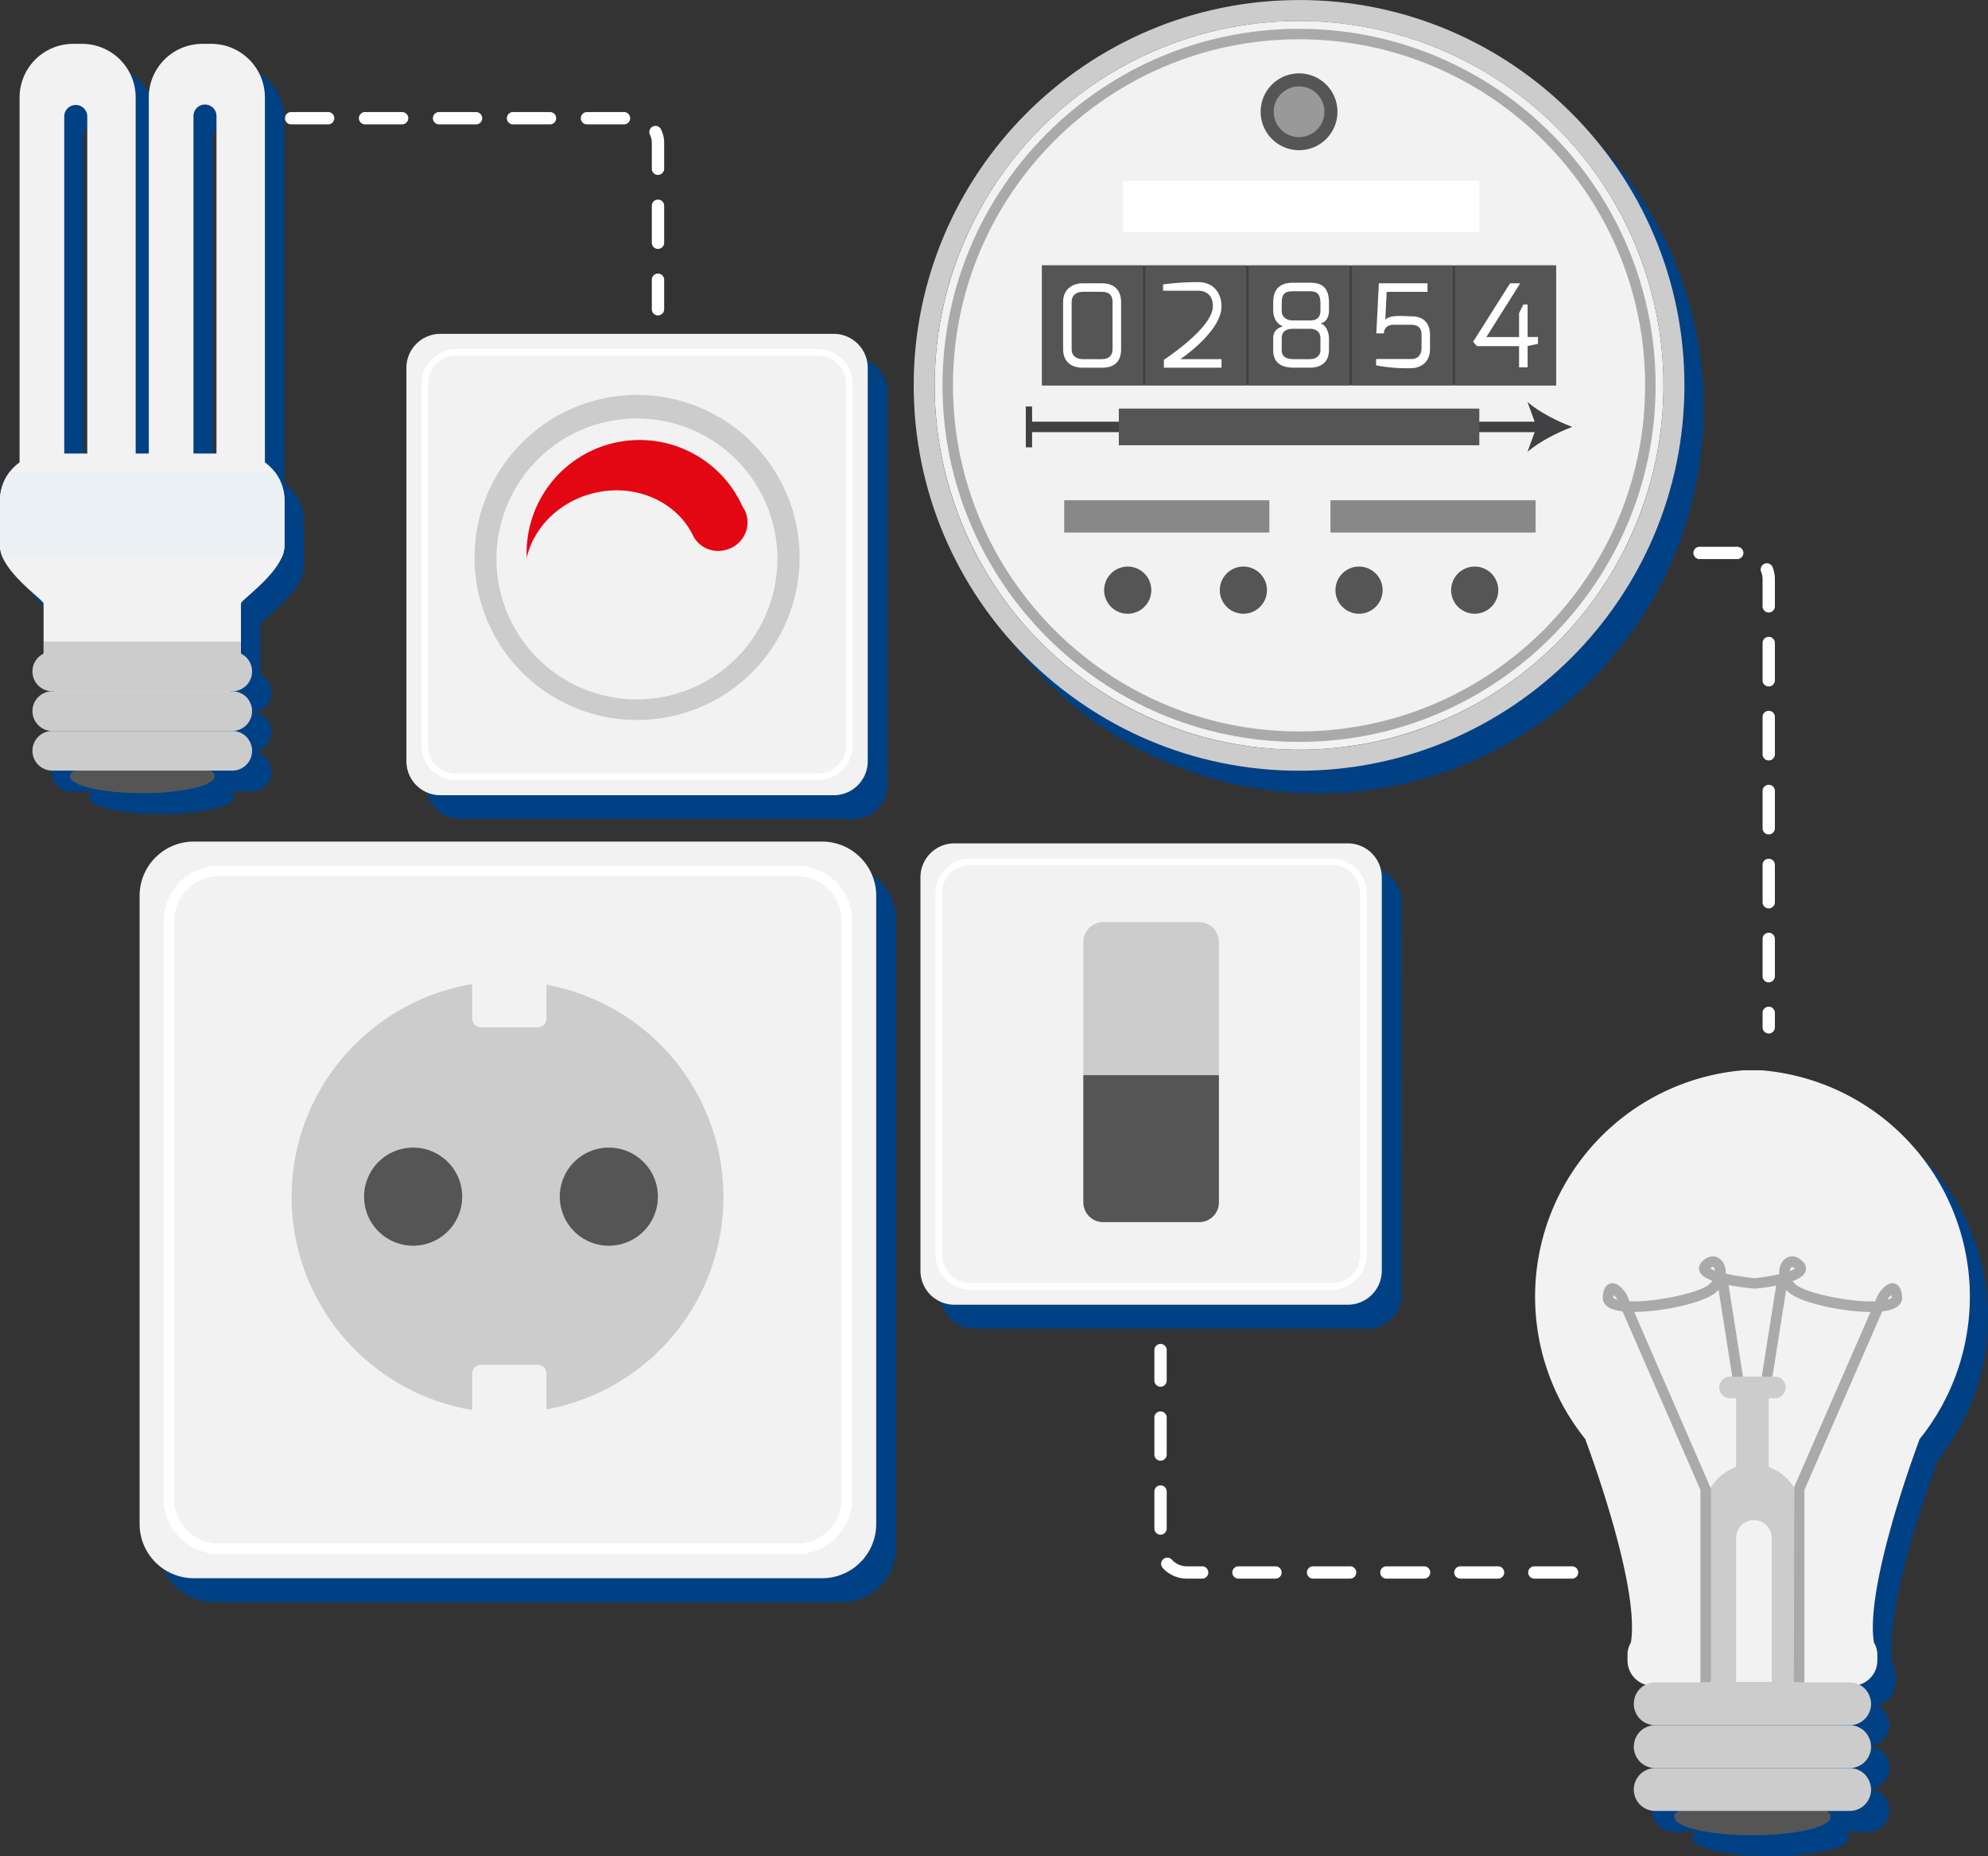 <svg xmlns="http://www.w3.org/2000/svg" id="Layer_1" data-name="Layer 1" viewBox="0 0 1163.55 1086.36"><rect x="0" y="0" width="1163.55" height="1086.36" fill="#333333" stroke="none"/><defs><style>.cls-1{fill:#004185;}.cls-2{fill:#f2f2f2;}.cls-3{fill:#555;}.cls-4{fill:#ccc;}.cls-5{fill:#ebf0f5;}.cls-6{fill:#fff;}.cls-7{fill:#d0d0d0;}.cls-8{fill:#e30613;}.cls-9{fill:#aaa;}.cls-10{fill:#414042;}.cls-11{fill:#888;}.cls-12{fill:#999;}</style></defs><path class="cls-1" d="M197.67,371.17a27.17,27.17,0,0,0-5.76-5.62V152a31.35,31.35,0,0,0-31.34-31.34H155.3A31.34,31.34,0,0,0,124,152V360.42h-7.66V152A31.36,31.36,0,0,0,85,120.64H79.69A31.35,31.35,0,0,0,48.36,152V365.56a27.78,27.78,0,0,0-11.48,22.3v26.49a17.61,17.61,0,0,0,1.54,6.8c5.61,12.75,24,25.16,24,27.05v29.34a11.59,11.59,0,0,0,5.08,22A11.61,11.61,0,0,0,56.32,508a11.58,11.58,0,0,0,11.15,14.81,11.61,11.61,0,1,0,0,23.22H80c-1.48,1-2.3,2.09-2.3,3.21,0,5.53,19,9.95,42.41,9.95s42.42-4.42,42.42-9.95c0-1.12-.82-2.2-2.3-3.21h12.6A11.62,11.62,0,0,0,184,531.18a12,12,0,0,0-2.92-5,11.8,11.8,0,0,0-8.18-3.38A11.61,11.61,0,0,0,184,508a12.1,12.1,0,0,0-2.92-5,11.83,11.83,0,0,0-8.18-3.37A11.61,11.61,0,0,0,184,484.75a11.27,11.27,0,0,0-6-7.22V448.2c0-1.89,18.4-14.36,23.94-27.11a17.25,17.25,0,0,0,1.54-6.74V387.86A27,27,0,0,0,197.67,371.17ZM150.11,162.88a6.74,6.74,0,0,1,13.47,0V360.42H150.11Zm-68.85-6.7a6.71,6.71,0,0,1,6.7,6.7V360.42H74.49V162.88A6.73,6.73,0,0,1,81.26,156.18Z" transform="translate(-25.59 -82.71)"></path><path class="cls-2" d="M105,139.71V354.94a31.28,31.28,0,0,1-28.34,31.15V150.62a6.74,6.74,0,0,0-13.47,0V385.84a31.27,31.27,0,0,1-26.14-30.9V139.71a31.36,31.36,0,0,1,31.34-31.33h5.26A31.36,31.36,0,0,1,105,139.71Z" transform="translate(-25.59 -82.71)"></path><path class="cls-2" d="M180.63,139.71V354.94a31.28,31.28,0,0,1-28.34,31.15V150.62a6.73,6.73,0,0,0-13.46,0V385.84a31.28,31.28,0,0,1-26.15-30.9V139.71A31.34,31.34,0,0,1,144,108.38h5.27A31.36,31.36,0,0,1,180.63,139.71Z" transform="translate(-25.59 -82.71)"></path><path class="cls-2" d="M192.1,375.6v26.49a17.47,17.47,0,0,1-1.54,6.74c-5.54,12.74-23.95,25.22-23.95,27.11v33.84a27.41,27.41,0,0,1-27.46,27.38H78.55A27.43,27.43,0,0,1,51.1,469.78V435.94c0-1.89-18.36-14.3-24-27.05a17.45,17.45,0,0,1-1.55-6.8V375.6A27.56,27.56,0,0,1,53,348.16H164.65A27.54,27.54,0,0,1,192.1,375.6Z" transform="translate(-25.59 -82.71)"></path><path class="cls-3" d="M66.44,537c0,5.52,19,9.95,42.4,9.95s42.42-4.43,42.42-9.95-19-9.91-42.42-9.91S66.44,531.5,66.44,537Z" transform="translate(-25.59 -82.71)"></path><path class="cls-4" d="M173.12,475.7a11.56,11.56,0,0,1-11.55,11.6H56.19a11.57,11.57,0,0,1-11.61-11.6,11.76,11.76,0,0,1,.46-3.22,11.62,11.62,0,0,1,11.15-8.39H161.57a11.71,11.71,0,0,1,8.18,3.38,11.73,11.73,0,0,1,3.37,8.23Z" transform="translate(-25.59 -82.71)"></path><path class="cls-4" d="M173.12,498.91a11.57,11.57,0,0,1-11.55,11.61H56.19a11.61,11.61,0,0,1,0-23.22H161.57a11.79,11.79,0,0,1,8.18,3.37,12.23,12.23,0,0,1,2.92,5A12,12,0,0,1,173.12,498.91Z" transform="translate(-25.59 -82.71)"></path><path class="cls-4" d="M173.12,522.13a11.57,11.57,0,0,1-11.55,11.61H56.19a11.61,11.61,0,0,1,0-23.22H161.57a11.83,11.83,0,0,1,8.18,3.37,12.23,12.23,0,0,1,2.92,5A12,12,0,0,1,173.12,522.13Z" transform="translate(-25.59 -82.71)"></path><rect class="cls-4" x="25.62" y="375.46" width="115.29" height="6.76"></rect><path class="cls-5" d="M192.1,375.6v26.49a17.47,17.47,0,0,1-1.54,6.74,8.52,8.52,0,0,1-1.26.06H27.14a17.45,17.45,0,0,1-1.55-6.8V375.6a27,27,0,0,1,5.72-16.69H186.39A27,27,0,0,1,192.1,375.6Z" transform="translate(-25.59 -82.71)"></path><path class="cls-1" d="M1159.55,937.45a132.94,132.94,0,0,0-92.33-216.11h-10.6A132.95,132.95,0,0,0,964.3,937.45h-.16s32.14,84.77,26.66,118.74a14.3,14.3,0,0,0-2,6.88v3.67A14.87,14.87,0,0,0,999.37,1081a12.53,12.53,0,0,0-6.39,7.72,13,13,0,0,0-.5,3.47,12.52,12.52,0,0,0,12.55,12.53,12.56,12.56,0,0,0-12,9.09,13,13,0,0,0-.5,3.47,12.52,12.52,0,0,0,12.55,12.53,12.55,12.55,0,0,0-12,9.08,13,13,0,0,0-.5,3.46,12.52,12.52,0,0,0,12.55,12.54h13.56c-1.61,1.09-2.49,2.26-2.49,3.47,0,6,20.5,10.76,45.82,10.76s45.84-4.79,45.84-10.76c0-1.21-.89-2.38-2.5-3.47h13.63a12.49,12.49,0,0,0,12.47-12.54,12.21,12.21,0,0,0-.49-3.46,13.27,13.27,0,0,0-3.15-5.44,12.73,12.73,0,0,0-8.83-3.64,12.49,12.49,0,0,0,12.47-12.53,12.23,12.23,0,0,0-.49-3.47,13.27,13.27,0,0,0-3.15-5.44,12.69,12.69,0,0,0-8.83-3.65,12.49,12.49,0,0,0,12.47-12.53,12.28,12.28,0,0,0-.49-3.47,13.27,13.27,0,0,0-3.15-5.44,13.13,13.13,0,0,0-3.22-2.28,14.86,14.86,0,0,0,10.53-14.21v-3.67a14.31,14.31,0,0,0-2-6.88c-5.48-34,26.66-118.74,26.66-118.74Z" transform="translate(-25.59 -82.71)"></path><path class="cls-1" d="M845.92,840.41A19.9,19.9,0,0,1,826,860.3H595.8a19.89,19.89,0,0,1-19.9-19.89V610.16a19.89,19.89,0,0,1,19.9-19.89H826a19.89,19.89,0,0,1,19.9,19.89Z" transform="translate(-25.59 -82.71)"></path><path class="cls-1" d="M550,988.63a31.72,31.72,0,0,1-31.76,31.74H150.63a31.71,31.71,0,0,1-31.74-31.74V621a31.7,31.7,0,0,1,31.74-31.73H518.25A31.72,31.72,0,0,1,550,621Z" transform="translate(-25.59 -82.71)"></path><path class="cls-1" d="M545.05,542.21a19.88,19.88,0,0,1-19.89,19.88H294.92a19.86,19.86,0,0,1-19.87-19.88V312a19.87,19.87,0,0,1,19.87-19.88H525.16A19.88,19.88,0,0,1,545.05,312Z" transform="translate(-25.59 -82.71)"></path><path class="cls-2" d="M834.33,826.46a19.9,19.9,0,0,1-19.89,19.89H584.21a19.89,19.89,0,0,1-19.9-19.89V596.21a19.89,19.89,0,0,1,19.9-19.89H814.44a19.89,19.89,0,0,1,19.89,19.89Z" transform="translate(-25.59 -82.71)"></path><path class="cls-6" d="M805.26,837.49H593.39a20.23,20.23,0,0,1-20.23-20.22V605.4a20.24,20.24,0,0,1,20.23-20.23H805.26a20.24,20.24,0,0,1,20.22,20.23V817.27A20.23,20.23,0,0,1,805.26,837.49ZM593.39,589A16.4,16.4,0,0,0,577,605.4V817.27a16.4,16.4,0,0,0,16.4,16.37H805.26a16.4,16.4,0,0,0,16.38-16.37V605.4A16.39,16.39,0,0,0,805.26,589Z" transform="translate(-25.59 -82.71)"></path><path class="cls-7" d="M730.54,770a9.15,9.15,0,0,1-9.14,9.15H677.24a9.12,9.12,0,0,1-9.13-9.15V652.7a9.12,9.12,0,0,1,9.13-9.15H721.4a9.15,9.15,0,0,1,9.14,9.15Z" transform="translate(-25.59 -82.71)"></path><path class="cls-4" d="M739,634v149a11.56,11.56,0,0,1-11.59,11.6H671.31a11.61,11.61,0,0,1-11.65-11.6V634a11.63,11.63,0,0,1,11.65-11.58h56.08A11.58,11.58,0,0,1,739,634Z" transform="translate(-25.59 -82.71)"></path><path class="cls-3" d="M739,712v74.5A11.54,11.54,0,0,1,727.39,798H671.31a11.59,11.59,0,0,1-11.65-11.57V712Z" transform="translate(-25.59 -82.71)"></path><path class="cls-2" d="M538.43,974.68a31.73,31.73,0,0,1-31.77,31.74H139.05a31.72,31.72,0,0,1-31.75-31.74V607a31.71,31.71,0,0,1,31.75-31.73H506.66A31.72,31.72,0,0,1,538.43,607Z" transform="translate(-25.59 -82.71)"></path><path class="cls-6" d="M492.05,992.27H153.7A32.3,32.3,0,0,1,121.39,960V621.67a32.33,32.33,0,0,1,32.31-32.28H492.05a32.32,32.32,0,0,1,32.27,32.28V960A32.29,32.29,0,0,1,492.05,992.27ZM153.7,595.53a26.16,26.16,0,0,0-26.14,26.14V960a26.14,26.14,0,0,0,26.14,26.09H492.05A26.13,26.13,0,0,0,518.17,960V621.67a26.15,26.15,0,0,0-26.12-26.14Z" transform="translate(-25.59 -82.71)"></path><path class="cls-4" d="M449,783.32A126.32,126.32,0,0,1,345.44,907.59V886.77a5.26,5.26,0,0,0-5.29-5.28H307.22a5.26,5.26,0,0,0-5.29,5.28v21.17A126.44,126.44,0,0,1,196.27,783.32c0-62.68,45.79-114.69,105.66-124.6v20a5.33,5.33,0,0,0,5.29,5.3h32.93a5.32,5.32,0,0,0,5.29-5.3V659.08A126.27,126.27,0,0,1,449,783.32Z" transform="translate(-25.59 -82.71)"></path><path class="cls-3" d="M296.1,783.11a28.71,28.71,0,1,1-28.7-28.72A28.71,28.71,0,0,1,296.1,783.11Z" transform="translate(-25.59 -82.71)"></path><path class="cls-3" d="M410.65,783.11a28.71,28.71,0,1,1-28.73-28.72A28.73,28.73,0,0,1,410.65,783.11Z" transform="translate(-25.59 -82.71)"></path><path class="cls-2" d="M533.46,528.26a19.87,19.87,0,0,1-19.89,19.88H283.34a19.87,19.87,0,0,1-19.88-19.88V298a19.87,19.87,0,0,1,19.88-19.88H513.57A19.88,19.88,0,0,1,533.46,298Z" transform="translate(-25.59 -82.71)"></path><path class="cls-6" d="M504.41,539.31H292.54a20.24,20.24,0,0,1-20.23-20.22V307.2A20.24,20.24,0,0,1,292.54,287H504.41a20.25,20.25,0,0,1,20.21,20.22V519.09A20.25,20.25,0,0,1,504.41,539.31ZM292.54,290.83a16.39,16.39,0,0,0-16.38,16.37V519.09a16.38,16.38,0,0,0,16.38,16.36H504.41a16.38,16.38,0,0,0,16.37-16.36V307.2a16.38,16.38,0,0,0-16.37-16.37Z" transform="translate(-25.59 -82.71)"></path><path class="cls-4" d="M493.59,409a95.13,95.13,0,1,1-95.12-95.14A95.12,95.12,0,0,1,493.59,409Z" transform="translate(-25.59 -82.71)"></path><path class="cls-2" d="M480.58,409.76a82.21,82.21,0,1,1-1.26-14.25A78.6,78.6,0,0,1,480.58,409.76Z" transform="translate(-25.59 -82.71)"></path><path class="cls-8" d="M461.27,381c-.26-.49-.6-.95-.91-1.43v0a66.11,66.11,0,0,0-126.49,29.64c4-17.58,18.76-32.79,39-37.84,24.05-5.94,47.79,4.45,57.76,23.64.35.63.67,1.29,1,1.94a.77.77,0,0,0,.17.32,16.52,16.52,0,0,0,18,7.44c.08-.05.15-.06.2-.11l.23,0a16.85,16.85,0,0,0,9.21-5.87,16.12,16.12,0,0,0,3.2-14.1A14.06,14.06,0,0,0,461.27,381Z" transform="translate(-25.59 -82.71)"></path><path class="cls-2" d="M953.65,925.23A132.93,132.93,0,0,1,1046,709.13h10.59a132.93,132.93,0,0,1,92.33,216.1h.14S1116.89,1010,1122.37,1044a14.27,14.27,0,0,1,2,6.88v3.68a14.8,14.8,0,0,1-14.67,14.82H992.83a14.81,14.81,0,0,1-14.68-14.82v-3.68a14.37,14.37,0,0,1,2-6.88c5.48-34-26.66-118.74-26.66-118.74Z" transform="translate(-25.59 -82.71)"></path><path class="cls-4" d="M1079.81,1051.38a28.54,28.54,0,0,1-28.55,28.54h0a28.56,28.56,0,0,1-28.55-28.54V968.22a28.55,28.55,0,0,1,28.55-28.54h0a28.54,28.54,0,0,1,28.55,28.54Z" transform="translate(-25.59 -82.71)"></path><path class="cls-3" d="M1005.44,1146.1c0,6,20.51,10.75,45.82,10.75s45.84-4.78,45.84-10.75-20.53-10.71-45.84-10.71S1005.44,1140.21,1005.44,1146.1Z" transform="translate(-25.59 -82.71)"></path><path class="cls-4" d="M1120.7,1079.92a12.49,12.49,0,0,1-12.47,12.54H994.37a12.51,12.51,0,0,1-12.54-12.54,13,13,0,0,1,.49-3.46,12.57,12.57,0,0,1,12-9.09h113.86a12.74,12.74,0,0,1,8.83,3.65,13.21,13.21,0,0,1,3.15,5.44A12.21,12.21,0,0,1,1120.7,1079.92Z" transform="translate(-25.59 -82.71)"></path><path class="cls-4" d="M1120.7,1105a12.49,12.49,0,0,1-12.47,12.54H994.37A12.51,12.51,0,0,1,981.83,1105a13.1,13.1,0,0,1,.49-3.47,12.57,12.57,0,0,1,12-9.08h113.86a12.73,12.73,0,0,1,8.83,3.64,13.34,13.34,0,0,1,3.15,5.44A12.33,12.33,0,0,1,1120.7,1105Z" transform="translate(-25.59 -82.71)"></path><path class="cls-4" d="M1120.7,1130.08a12.48,12.48,0,0,1-12.47,12.54H994.37a12.5,12.5,0,0,1-12.54-12.54,12.89,12.89,0,0,1,.49-3.45,12.55,12.55,0,0,1,12-9.08h113.86a12.73,12.73,0,0,1,8.83,3.64,13.21,13.21,0,0,1,3.15,5.44A12.14,12.14,0,0,1,1120.7,1130.08Z" transform="translate(-25.59 -82.71)"></path><path class="cls-9" d="M1081.7,1067.37h-6.19l.26-114.51,44.62-102.29c-17,0-41.19-5.52-47.82-11.44a17.62,17.62,0,0,1-3.82-4.75,123.38,123.38,0,0,1-16,2.56,139.75,139.75,0,0,1-18.85-2.83,17.82,17.82,0,0,1-4,5c-6.63,5.93-30.85,11.42-47.86,11.44L1027,954.09v113.28h-6.18V954.74L975.24,850.22a22.85,22.85,0,0,1-7.35-1.89c-4-2-4.39-5.1-4.24-6.75s.61-6.76,4.56-7.71c4.12-1,7.93,4.09,9.36,6.33l1.81,4.15c15.48.51,41-5,46.47-9.83a12.64,12.64,0,0,0,2-2.2c-3.83-1.42-6.67-3.21-7.51-5.43a5.37,5.37,0,0,1,1.35-5.68c3.31-3.53,6.48-3.33,8.06-2.93,2.72.72,4.81,3.09,5.59,6.34a12.19,12.19,0,0,1,.3,3.5,140.78,140.78,0,0,0,17.16,2.69,124.44,124.44,0,0,0,14.18-2.39,12.21,12.21,0,0,1,.28-3.8c.78-3.25,2.86-5.62,5.58-6.34,1.6-.41,4.76-.6,8,2.93a5.42,5.42,0,0,1,1.42,5.82c-.86,2.27-3.68,4.08-7.42,5.5a13.34,13.34,0,0,0,1.83,2c5.42,4.85,31,10.41,46.42,9.83l1.62-3.72c1.66-2.67,5.42-7.75,9.59-6.76,3.94,1,4.41,6,4.56,7.71s-.2,4.72-4.24,6.75a22.53,22.53,0,0,1-7.39,1.89L1081.7,954.74Zm50.82-226.76a18.46,18.46,0,0,0-2.29,2.81c2.09-.59,2.51-1.23,2.51-1.24A15.18,15.18,0,0,0,1132.52,840.61Zm-162.5,0a13.46,13.46,0,0,0-.22,1.53c0,.05.4.68,2.48,1.27l-.15-.32A17.34,17.34,0,0,0,970,840.61Zm104.49-16.37h-.12c-.31.09-.88.64-1.15,1.81a3.71,3.71,0,0,0-.11.58,11.86,11.86,0,0,0,3-1.44A2.81,2.81,0,0,0,1074.51,824.24Zm-48,.82a11.68,11.68,0,0,0,2.81,1.31c0-.1,0-.2,0-.31-.29-1.17-.85-1.72-1.17-1.81S1027.26,824.41,1026.55,825.06Z" transform="translate(-25.59 -82.71)"></path><rect class="cls-9" x="1035.82" y="832.71" width="6.18" height="63.63" transform="translate(-147.38 89.34) rotate(-8.94)"></rect><rect class="cls-9" x="1031.81" y="861.44" width="63.63" height="6.18" transform="translate(18.08 1697.47) rotate(-81.02)"></rect><path class="cls-4" d="M1070.71,894.75a6.31,6.31,0,0,1-6.32,6.31h-26.25a6.32,6.32,0,0,1-6.32-6.31h0a6.32,6.32,0,0,1,6.32-6.32h26.25a6.31,6.31,0,0,1,6.32,6.32Z" transform="translate(-25.59 -82.71)"></path><path class="cls-4" d="M1060.81,963.8c0,7.57-4.27,13.71-9.55,13.71h0c-5.27,0-9.54-6.14-9.54-13.71V902.13c0-7.57,4.27-13.7,9.54-13.7h0c5.28,0,9.55,6.13,9.55,13.7Z" transform="translate(-25.59 -82.71)"></path><path class="cls-2" d="M1062.57,1067.1V982.53a10.43,10.43,0,0,0-20.85,0v84.57Z" transform="translate(-25.59 -82.71)"></path><path class="cls-6" d="M410.7,267.32a3.61,3.61,0,0,1-3.61-3.61V246.43a3.61,3.61,0,0,1,7.22,0v17.28A3.61,3.61,0,0,1,410.7,267.32Zm0-38.93a3.6,3.6,0,0,1-3.61-3.61V203.13a3.61,3.61,0,0,1,7.22,0v21.65A3.61,3.61,0,0,1,410.7,228.39Zm0-43.3a3.6,3.6,0,0,1-3.61-3.6V166.33a10.71,10.71,0,0,0-1.07-4.7,3.61,3.61,0,1,1,6.5-3.14,17.83,17.83,0,0,1,1.79,7.84v15.16A3.61,3.61,0,0,1,410.7,185.09Zm-19.89-29.58H369.16a3.61,3.61,0,0,1,0-7.22h21.65a3.61,3.61,0,0,1,0,7.22Zm-43.3,0H325.86a3.61,3.61,0,0,1,0-7.22h21.65a3.61,3.61,0,1,1,0,7.22Zm-43.3,0H282.57a3.61,3.61,0,0,1,0-7.22h21.64a3.61,3.61,0,1,1,0,7.22Zm-43.29,0H239.27a3.61,3.61,0,0,1,0-7.22h21.65a3.61,3.61,0,0,1,0,7.22Zm-43.3,0H196a3.61,3.61,0,1,1,0-7.22h21.64a3.61,3.61,0,0,1,0,7.22Z" transform="translate(-25.59 -82.71)"></path><path class="cls-6" d="M945.48,1006.66H923.83a3.61,3.61,0,1,1,0-7.21h21.65a3.61,3.61,0,1,1,0,7.21Zm-43.3,0H880.54a3.61,3.61,0,1,1,0-7.21h21.64a3.61,3.61,0,1,1,0,7.21Zm-43.29,0H837.24a3.61,3.61,0,1,1,0-7.21h21.65a3.61,3.61,0,1,1,0,7.21Zm-43.3,0H793.94a3.61,3.61,0,0,1,0-7.21h21.65a3.61,3.61,0,1,1,0,7.21Zm-43.29,0H750.65a3.61,3.61,0,1,1,0-7.21H772.3a3.61,3.61,0,0,1,0,7.21Zm-43.3,0h-8.78a19.07,19.07,0,0,1-14.1-6.25,3.61,3.61,0,1,1,5.36-4.84,11.83,11.83,0,0,0,8.74,3.88H729a3.61,3.61,0,1,1,0,7.21Zm-24.16-25.72a3.6,3.6,0,0,1-3.61-3.61V955.68a3.61,3.61,0,0,1,7.22,0v21.65A3.61,3.61,0,0,1,704.84,980.94Zm0-43.3a3.6,3.6,0,0,1-3.61-3.6V912.39a3.61,3.61,0,0,1,7.22,0V934A3.61,3.61,0,0,1,704.84,937.64Zm0-43.29a3.6,3.6,0,0,1-3.61-3.61V872.91a3.61,3.61,0,0,1,7.22,0v17.83A3.61,3.61,0,0,1,704.84,894.35Z" transform="translate(-25.59 -82.71)"></path><path class="cls-6" d="M1060.81,687.59a3.6,3.6,0,0,1-3.61-3.6v-8.28a3.61,3.61,0,1,1,7.21,0V684A3.6,3.6,0,0,1,1060.81,687.59Zm0-29.92a3.6,3.6,0,0,1-3.61-3.61V632.42a3.61,3.61,0,1,1,7.21,0v21.64A3.6,3.6,0,0,1,1060.81,657.67Zm0-43.29a3.61,3.61,0,0,1-3.61-3.61V589.12a3.61,3.61,0,1,1,7.21,0v21.65A3.61,3.61,0,0,1,1060.81,614.38Zm0-43.3a3.6,3.6,0,0,1-3.61-3.61V545.83a3.61,3.61,0,1,1,7.21,0v21.64A3.6,3.6,0,0,1,1060.81,571.08Zm0-43.29a3.61,3.61,0,0,1-3.61-3.61V502.53a3.61,3.61,0,1,1,7.21,0v21.65A3.61,3.61,0,0,1,1060.81,527.79Zm0-43.3a3.6,3.6,0,0,1-3.61-3.61V459.24a3.61,3.61,0,1,1,7.21,0v21.64A3.6,3.6,0,0,1,1060.81,484.49Zm0-43.29a3.61,3.61,0,0,1-3.61-3.61V421.71a11.66,11.66,0,0,0-.82-4.3,3.61,3.61,0,1,1,6.71-2.66,18.79,18.79,0,0,1,1.32,7v15.88A3.61,3.61,0,0,1,1060.81,441.2Zm-18.64-31.26h-21.64a3.61,3.61,0,1,1,0-7.21h21.64a3.61,3.61,0,1,1,0,7.21Z" transform="translate(-25.59 -82.71)"></path><circle class="cls-1" cx="771.57" cy="238.79" r="225.55"></circle><circle class="cls-2" cx="785.91" cy="308.26" r="213.29" transform="translate(-33.28 -62.33) rotate(-1.48)"></circle><rect class="cls-10" x="609.91" y="155.34" width="300.81" height="70.2"></rect><rect class="cls-3" x="609.91" y="155.34" width="59.01" height="70.21"></rect><rect class="cls-3" x="670.36" y="155.34" width="59.01" height="70.21"></rect><rect class="cls-3" x="730.81" y="155.34" width="59.01" height="70.21"></rect><rect class="cls-3" x="791.26" y="155.34" width="59.01" height="70.2"></rect><rect class="cls-3" x="851.71" y="155.34" width="59.01" height="70.2"></rect><path class="cls-6" d="M647.82,259.44c0-7.29,5.19-10.93,11.6-10.93h11.07c8.23,0,11.27,5.13,11.27,10.93V287c0,8-4.59,10.93-11.27,10.93H659.42c-6.14,0-11.6-2.83-11.6-10.93Zm11.6,33.47h11.07c4.32,0,6.27-2.3,6.27-5.94V259.44c0-3.1-1.28-5.94-6.27-5.94H659.42c-4.72,0-6.61,2.7-6.61,5.94V287C652.81,291.49,656.18,292.91,659.42,292.91Z" transform="translate(-25.59 -82.71)"></path><path class="cls-6" d="M706.32,249.18a153.64,153.64,0,0,1,20.52-1.35c9.78,0,13.69,7.29,13.69,14.17,0,13.23-19.23,27.6-24.09,30.91h24.09v5H706.8v-4.59c7.35-5,28.67-20.24,28.67-31.44,0-4.93-2.5-9-8.7-9H706.32Z" transform="translate(-25.59 -82.71)"></path><path class="cls-6" d="M770.77,280.9c0-5,3-6.35,5.73-7.22-4.31-1.49-5.73-5.87-5.73-9.45v-4.39c0-9,4.93-11.67,11.88-11.67h9.85c7.22,0,10.93,3.37,10.93,11.67v4.39c.06,1.48-.21,6.81-5.06,7.82,3.64.68,5.12,5.94,5.06,8.85v6.61c0,8.77-6.68,10.39-11,10.39h-9.78c-11.61,0-11.88-7.62-11.88-10.39Zm11.13-10.66h10.73c4.93,0,5.8-3.24,5.8-5.67V260c0-5-1.95-6.82-5.93-6.82h-9.85c-4.32,0-6.89.75-6.89,6.82v4.59C775.76,269.09,779.61,270.24,781.9,270.24Zm.75,22.67h9.78c2.9,0,6-1.62,6-5.2v-7.08c0-3.85-2.83-5.47-5.8-5.47H781.9c-3.1,0-6.14,1.28-6.14,5.47v7.08C775.76,291,777.72,292.91,782.65,292.91Z" transform="translate(-25.59 -82.71)"></path><path class="cls-6" d="M831,292.84h20.52c4.65,0,6.07-3.31,6.07-6.27v-7.43c0-2.23-.07-6.34-6.07-6.34H841.12c-2.64,0-5.54,1.41-5.54,5.06h-4.45l1.48-29.35h28.48v5H837.2l-.81,16.33c1-1.15,2.84-1.75,5-2,3.64-.48,8,0,10.12,0,8,0,11.06,4.65,11.06,11.19v7.7c0,9.24-6.88,11.47-11.06,11.47A94.88,94.88,0,0,1,831,296.55Z" transform="translate(-25.59 -82.71)"></path><path class="cls-6" d="M909.42,248.51h5.94L895.52,280h19.16v-14l2.5-5.06h2.5v19h6.07v4l-6.07,1.28v12.48h-5V285.28H890.05l-2.29-2.49Z" transform="translate(-25.59 -82.71)"></path><rect class="cls-6" x="657.36" y="105.78" width="208.46" height="30.15"></rect><rect class="cls-10" x="602.23" y="246.8" width="299.5" height="6.13"></rect><rect class="cls-10" x="600.39" y="237.91" width="3.68" height="23.91"></rect><path class="cls-10" d="M945.83,332.57c-8.71,3.24-19.51,8.74-26.2,14.58l5.27-14.58L919.63,318C926.32,323.84,937.12,329.34,945.83,332.57Z" transform="translate(-25.59 -82.71)"></path><rect class="cls-3" x="654.82" y="239.14" width="211" height="21.46"></rect><rect class="cls-11" x="622.87" y="292.79" width="120.07" height="18.9"></rect><rect class="cls-11" x="778.7" y="292.79" width="120.07" height="18.9"></rect><path class="cls-3" d="M699.43,428.11a13.8,13.8,0,1,1-13.79-13.79A13.8,13.8,0,0,1,699.43,428.11Z" transform="translate(-25.59 -82.71)"></path><path class="cls-3" d="M767.13,428.11a13.8,13.8,0,1,1-13.8-13.79A13.8,13.8,0,0,1,767.13,428.11Z" transform="translate(-25.59 -82.71)"></path><path class="cls-3" d="M834.82,428.11A13.8,13.8,0,1,1,821,414.32,13.8,13.8,0,0,1,834.82,428.11Z" transform="translate(-25.59 -82.71)"></path><path class="cls-3" d="M902.51,428.11a13.8,13.8,0,1,1-13.79-13.79A13.79,13.79,0,0,1,902.51,428.11Z" transform="translate(-25.59 -82.71)"></path><path class="cls-3" d="M808.39,148.13a22.48,22.48,0,1,1-22.48-22.48A22.48,22.48,0,0,1,808.39,148.13Z" transform="translate(-25.59 -82.71)"></path><path class="cls-9" d="M785.91,516.94c-115.07,0-208.69-93.61-208.69-208.68S670.84,99.57,785.91,99.57s208.68,93.61,208.68,208.69S901,516.94,785.91,516.94Zm0-411.24c-111.69,0-202.56,90.86-202.56,202.56s90.87,202.55,202.56,202.55S988.46,420,988.46,308.26,897.6,105.7,785.91,105.7Z" transform="translate(-25.59 -82.71)"></path><path class="cls-4" d="M785.91,95c117.8,0,213.28,95.49,213.28,213.29S903.71,521.54,785.91,521.54,572.62,426.05,572.62,308.26,668.12,95,785.91,95Zm0-12.26c-124.37,0-225.55,101.18-225.55,225.55S661.54,533.81,785.91,533.81s225.55-101.19,225.55-225.55S910.27,82.71,785.91,82.71Z" transform="translate(-25.59 -82.71)"></path><path class="cls-12" d="M800.75,148.13a14.84,14.84,0,1,1-14.84-14.85A14.84,14.84,0,0,1,800.75,148.13Z" transform="translate(-25.59 -82.71)"></path></svg>